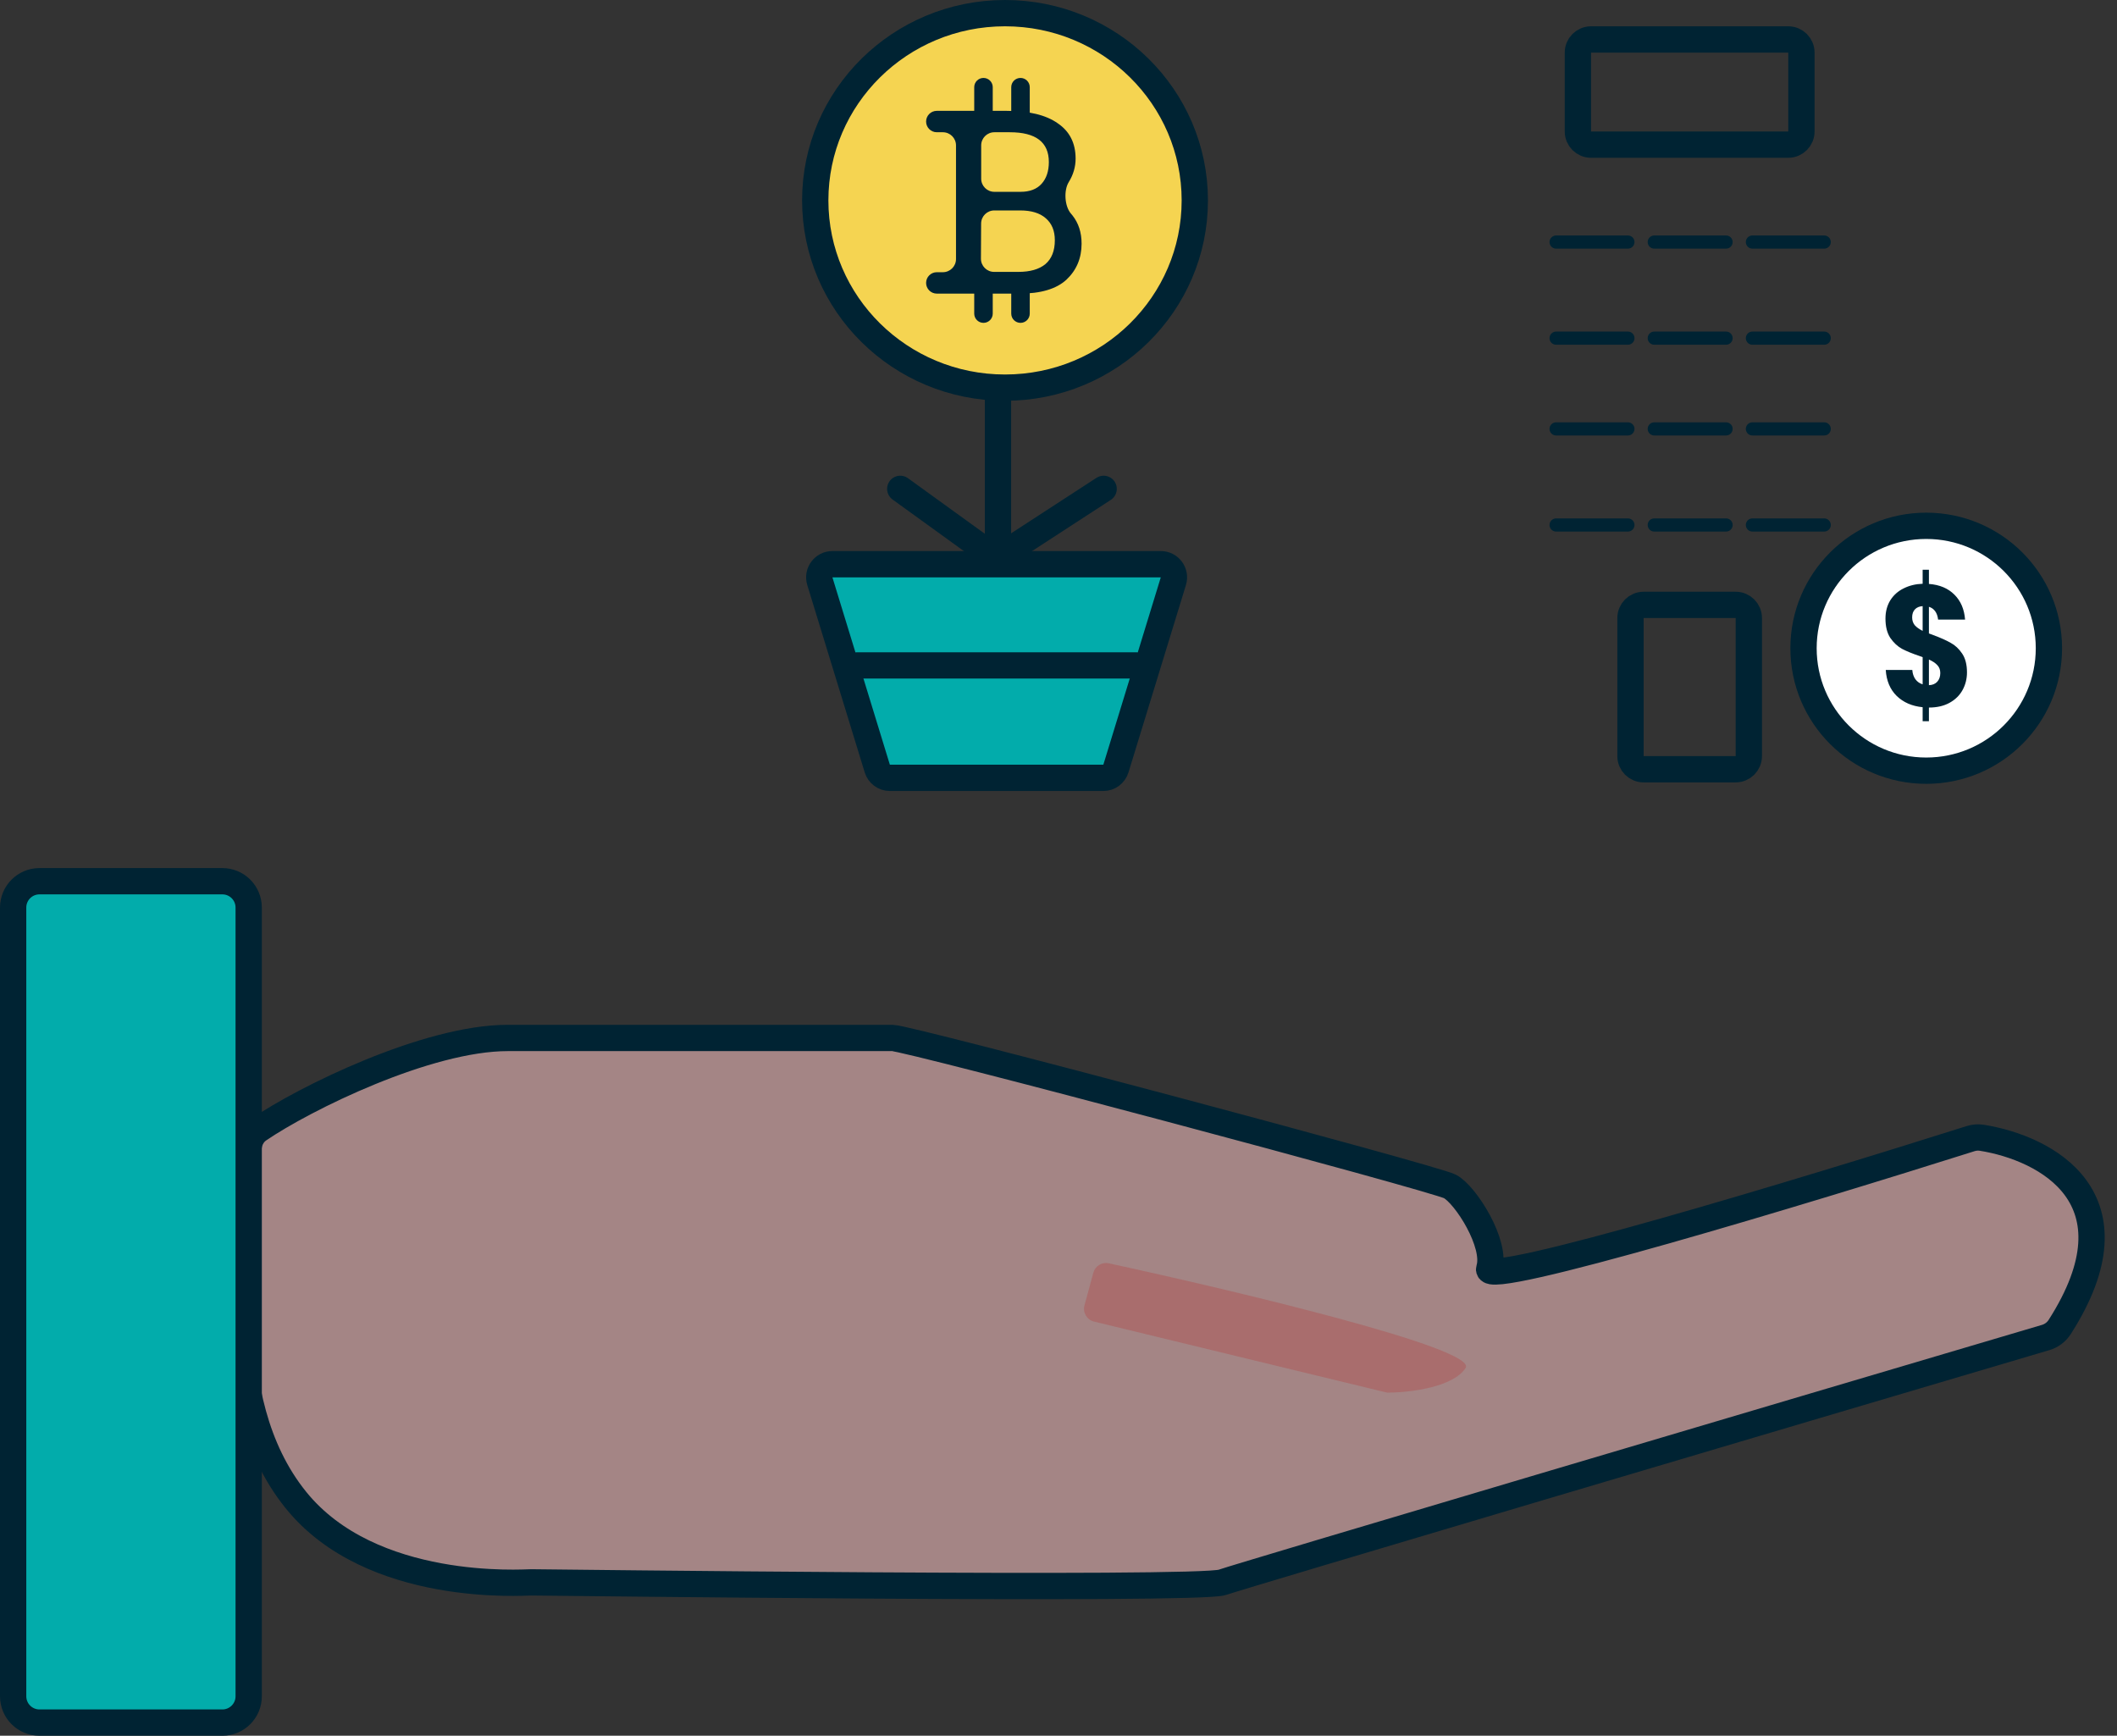 <svg width="161" height="132" viewBox="0 0 161 132" fill="none" xmlns="http://www.w3.org/2000/svg">
<rect x="0" y="0" width="161" height="132" fill="#333333" stroke="none"/>
<path d="M38.617 78.935C32.465 78.935 23.145 83.536 19.679 85.901C19.18 86.241 18.916 86.809 18.893 87.413C18.648 93.989 16.243 106.3 22.495 114.063C28.229 121.182 39.811 120.336 40.408 120.336C41.005 120.336 91.162 120.963 92.953 120.336C94.37 119.84 134.856 107.845 155.573 101.716C156.016 101.585 156.395 101.302 156.644 100.913C162.908 91.124 155.604 87.302 150.708 86.524C150.422 86.479 150.139 86.505 149.863 86.592C137.199 90.598 112.782 97.988 113.254 96.499C113.851 94.617 111.463 90.853 110.269 90.226C109.074 89.599 69.069 78.935 67.875 78.935H38.617Z" fill="#A48585" stroke="#002333" stroke-width="2" stroke-linecap="round" stroke-linejoin="round"/>
<path d="M16.913 67.016H3C1.895 67.016 1 67.912 1 69.016V129C1 130.105 1.895 131 3 131H16.913C18.017 131 18.913 130.104 18.913 129V69.016C18.913 67.912 18.017 67.016 16.913 67.016Z" fill="#02ACAB" stroke="#002333" stroke-width="2" stroke-linecap="round" stroke-linejoin="round"/>
<path d="M82.475 99.271L83.151 96.786C83.29 96.273 83.805 95.959 84.325 96.072C94.317 98.24 112.389 102.567 111.463 104.027C110.531 105.496 107.248 105.89 105.61 105.908C105.531 105.909 105.453 105.899 105.376 105.88L83.204 100.505C82.657 100.372 82.327 99.814 82.475 99.271Z" fill="#A96D6D"/>
<path d="M90.866 15.24C90.866 23.092 84.416 29.48 76.433 29.48C68.45 29.48 62 23.092 62 15.24C62 7.387 68.45 1 76.433 1C84.416 1 90.866 7.387 90.866 15.24Z" fill="#F5D451" stroke="#002333" stroke-width="2"/>
<path d="M71.246 22.329C70.796 22.329 70.431 21.964 70.431 21.515C70.431 21.065 70.796 20.701 71.246 20.701H71.705C72.258 20.701 72.705 20.253 72.705 19.701V11.057C72.705 10.505 72.258 10.057 71.705 10.057H71.246C70.796 10.057 70.431 9.693 70.431 9.243C70.431 8.793 70.796 8.429 71.246 8.429H76.535C78.243 8.429 79.543 8.743 80.437 9.373C81.346 9.986 81.801 10.883 81.801 12.063C81.801 12.692 81.625 13.29 81.274 13.857C80.891 14.486 80.963 15.685 81.445 16.242C81.485 16.287 81.523 16.334 81.562 16.382C82.024 16.964 82.256 17.68 82.256 18.529C82.256 19.631 81.873 20.543 81.107 21.267C80.341 21.975 79.152 22.329 77.54 22.329H71.246ZM74.62 13.588C74.62 14.14 75.068 14.588 75.62 14.588H77.612C78.314 14.588 78.849 14.384 79.216 13.975C79.583 13.566 79.766 13.015 79.766 12.323C79.766 10.812 78.777 10.057 76.798 10.057H75.62C75.068 10.057 74.62 10.505 74.62 11.057V13.588ZM74.601 19.672C74.599 20.226 75.047 20.677 75.601 20.677H77.445C78.338 20.677 79.024 20.48 79.503 20.087C79.982 19.678 80.221 19.072 80.221 18.27C80.221 17.546 79.99 16.988 79.527 16.594C79.08 16.201 78.434 16.004 77.588 16.004H75.615C75.065 16.004 74.618 16.449 74.615 16.999L74.601 19.672Z" fill="#002333"/>
<path d="M74.091 8.629V6.63C74.091 6.242 74.406 5.927 74.795 5.927C75.184 5.927 75.499 6.242 75.499 6.63V8.629C75.499 9.018 75.184 9.333 74.795 9.333C74.406 9.333 74.091 9.018 74.091 8.629Z" fill="#002333"/>
<path d="M76.906 8.629V6.63C76.906 6.242 77.222 5.927 77.61 5.927C77.999 5.927 78.314 6.242 78.314 6.63V8.629C78.314 9.018 77.999 9.333 77.61 9.333C77.222 9.333 76.906 9.018 76.906 8.629Z" fill="#002333"/>
<path d="M74.091 23.849V22.134C74.091 21.746 74.406 21.43 74.795 21.43C75.184 21.43 75.499 21.746 75.499 22.134V23.849C75.499 24.238 75.184 24.553 74.795 24.553C74.406 24.553 74.091 24.238 74.091 23.849Z" fill="#002333"/>
<path d="M76.906 23.849V22.134C76.906 21.746 77.222 21.43 77.61 21.43C77.999 21.43 78.314 21.746 78.314 22.134V23.849C78.314 24.238 77.999 24.553 77.61 24.553C77.222 24.553 76.906 24.238 76.906 23.849Z" fill="#002333"/>
<path d="M66.719 58.448L62.35 44.199C62.153 43.556 62.633 42.906 63.306 42.906H88.279C88.951 42.906 89.432 43.556 89.235 44.199L84.866 58.448C84.737 58.868 84.349 59.155 83.91 59.155H67.675C67.235 59.155 66.847 58.868 66.719 58.448Z" fill="#02ACAB" stroke="#002333" stroke-width="2" stroke-linecap="round" stroke-linejoin="round"/>
<path d="M65.21 50.603H86.375" stroke="#002333" stroke-width="2" stroke-linecap="round" stroke-linejoin="round"/>
<path d="M68.466 37.177L75.233 42.069C75.567 42.312 76.017 42.323 76.363 42.097L83.933 37.177" stroke="#002333" stroke-width="2" stroke-linecap="round" stroke-linejoin="round"/>
<path d="M75.896 41.589L75.896 30.118" stroke="#002333" stroke-width="2" stroke-linecap="round" stroke-linejoin="round"/>
<mask id="path-14-inside-1_1178_1556" fill="white">
<rect x="110.332" y="10.082" width="36.159" height="49.527" rx="1"/>
</mask>
<rect x="110.332" y="10.082" width="36.159" height="49.527" rx="1" stroke="#002333" stroke-width="4" mask="url(#path-14-inside-1_1178_1556)"/>
<path d="M118.343 25.716H123.805" stroke="#002333" stroke-linecap="round" stroke-linejoin="round"/>
<path d="M125.808 25.716H131.27" stroke="#002333" stroke-linecap="round" stroke-linejoin="round"/>
<path d="M133.272 25.716H138.734" stroke="#002333" stroke-linecap="round" stroke-linejoin="round"/>
<path d="M118.343 18.408H123.805" stroke="#002333" stroke-linecap="round" stroke-linejoin="round"/>
<path d="M125.808 18.408H131.27" stroke="#002333" stroke-linecap="round" stroke-linejoin="round"/>
<path d="M133.272 18.408H138.734" stroke="#002333" stroke-linecap="round" stroke-linejoin="round"/>
<path d="M118.343 32.617H123.805" stroke="#002333" stroke-linecap="round" stroke-linejoin="round"/>
<path d="M125.808 32.617H131.27" stroke="#002333" stroke-linecap="round" stroke-linejoin="round"/>
<path d="M133.272 32.617H138.734" stroke="#002333" stroke-linecap="round" stroke-linejoin="round"/>
<path d="M118.343 39.924H123.805" stroke="#002333" stroke-linecap="round" stroke-linejoin="round"/>
<path d="M125.808 39.924H131.27" stroke="#002333" stroke-linecap="round" stroke-linejoin="round"/>
<path d="M133.272 39.924H138.734" stroke="#002333" stroke-linecap="round" stroke-linejoin="round"/>
<path d="M124 47V57.5C124 58.052 124.448 58.5 125 58.5H132C132.552 58.5 133 58.052 133 57.5V47C133 46.448 132.552 46 132 46H125C124.448 46 124 46.448 124 47Z" stroke="#002333" stroke-width="2" stroke-linecap="round"/>
<path d="M120 4V10C120 10.552 120.448 11 121 11H136C136.552 11 137 10.552 137 10V4C137 3.448 136.552 3 136 3H121C120.448 3 120 3.448 120 4Z" stroke="#002333" stroke-width="2" stroke-linecap="round"/>
<path d="M155.822 49.298C155.822 54.438 151.647 58.609 146.491 58.609C141.336 58.609 137.16 54.438 137.16 49.298C137.16 44.158 141.336 39.987 146.491 39.987C151.647 39.987 155.822 44.158 155.822 49.298Z" fill="white" stroke="#002333" stroke-width="2"/>
<path d="M149.591 51.133C149.591 51.618 149.48 52.063 149.258 52.47C149.036 52.877 148.707 53.202 148.271 53.444C147.835 53.687 147.31 53.808 146.696 53.808V54.847H146.219V53.782C145.414 53.704 144.756 53.418 144.246 52.925C143.743 52.431 143.466 51.773 143.414 50.951H145.432C145.454 51.228 145.532 51.462 145.665 51.652C145.806 51.843 145.99 51.973 146.219 52.042V49.977C146.094 49.934 146.013 49.904 145.976 49.886C145.436 49.705 144.992 49.523 144.645 49.341C144.305 49.151 144.009 48.873 143.758 48.51C143.514 48.138 143.392 47.648 143.392 47.042C143.392 46.514 143.514 46.051 143.758 45.653C144.009 45.255 144.349 44.952 144.778 44.744C145.207 44.528 145.687 44.411 146.219 44.394V43.329H146.696V44.407C147.509 44.467 148.156 44.74 148.637 45.225C149.117 45.701 149.387 46.333 149.446 47.12H147.395C147.365 46.861 147.291 46.649 147.173 46.484C147.055 46.32 146.896 46.207 146.696 46.147V48.172L147.04 48.302C147.58 48.501 148.016 48.696 148.349 48.886C148.689 49.068 148.981 49.341 149.225 49.705C149.469 50.068 149.591 50.544 149.591 51.133ZM145.421 46.952C145.421 47.185 145.488 47.385 145.621 47.549C145.761 47.705 145.961 47.848 146.219 47.977V46.095C145.968 46.112 145.772 46.194 145.632 46.341C145.491 46.489 145.421 46.692 145.421 46.952ZM146.696 52.107C146.962 52.098 147.173 52.012 147.328 51.847C147.484 51.674 147.561 51.453 147.561 51.185C147.561 50.943 147.487 50.743 147.339 50.587C147.192 50.423 146.977 50.28 146.696 50.159V52.107Z" fill="#002333"/>
</svg>
